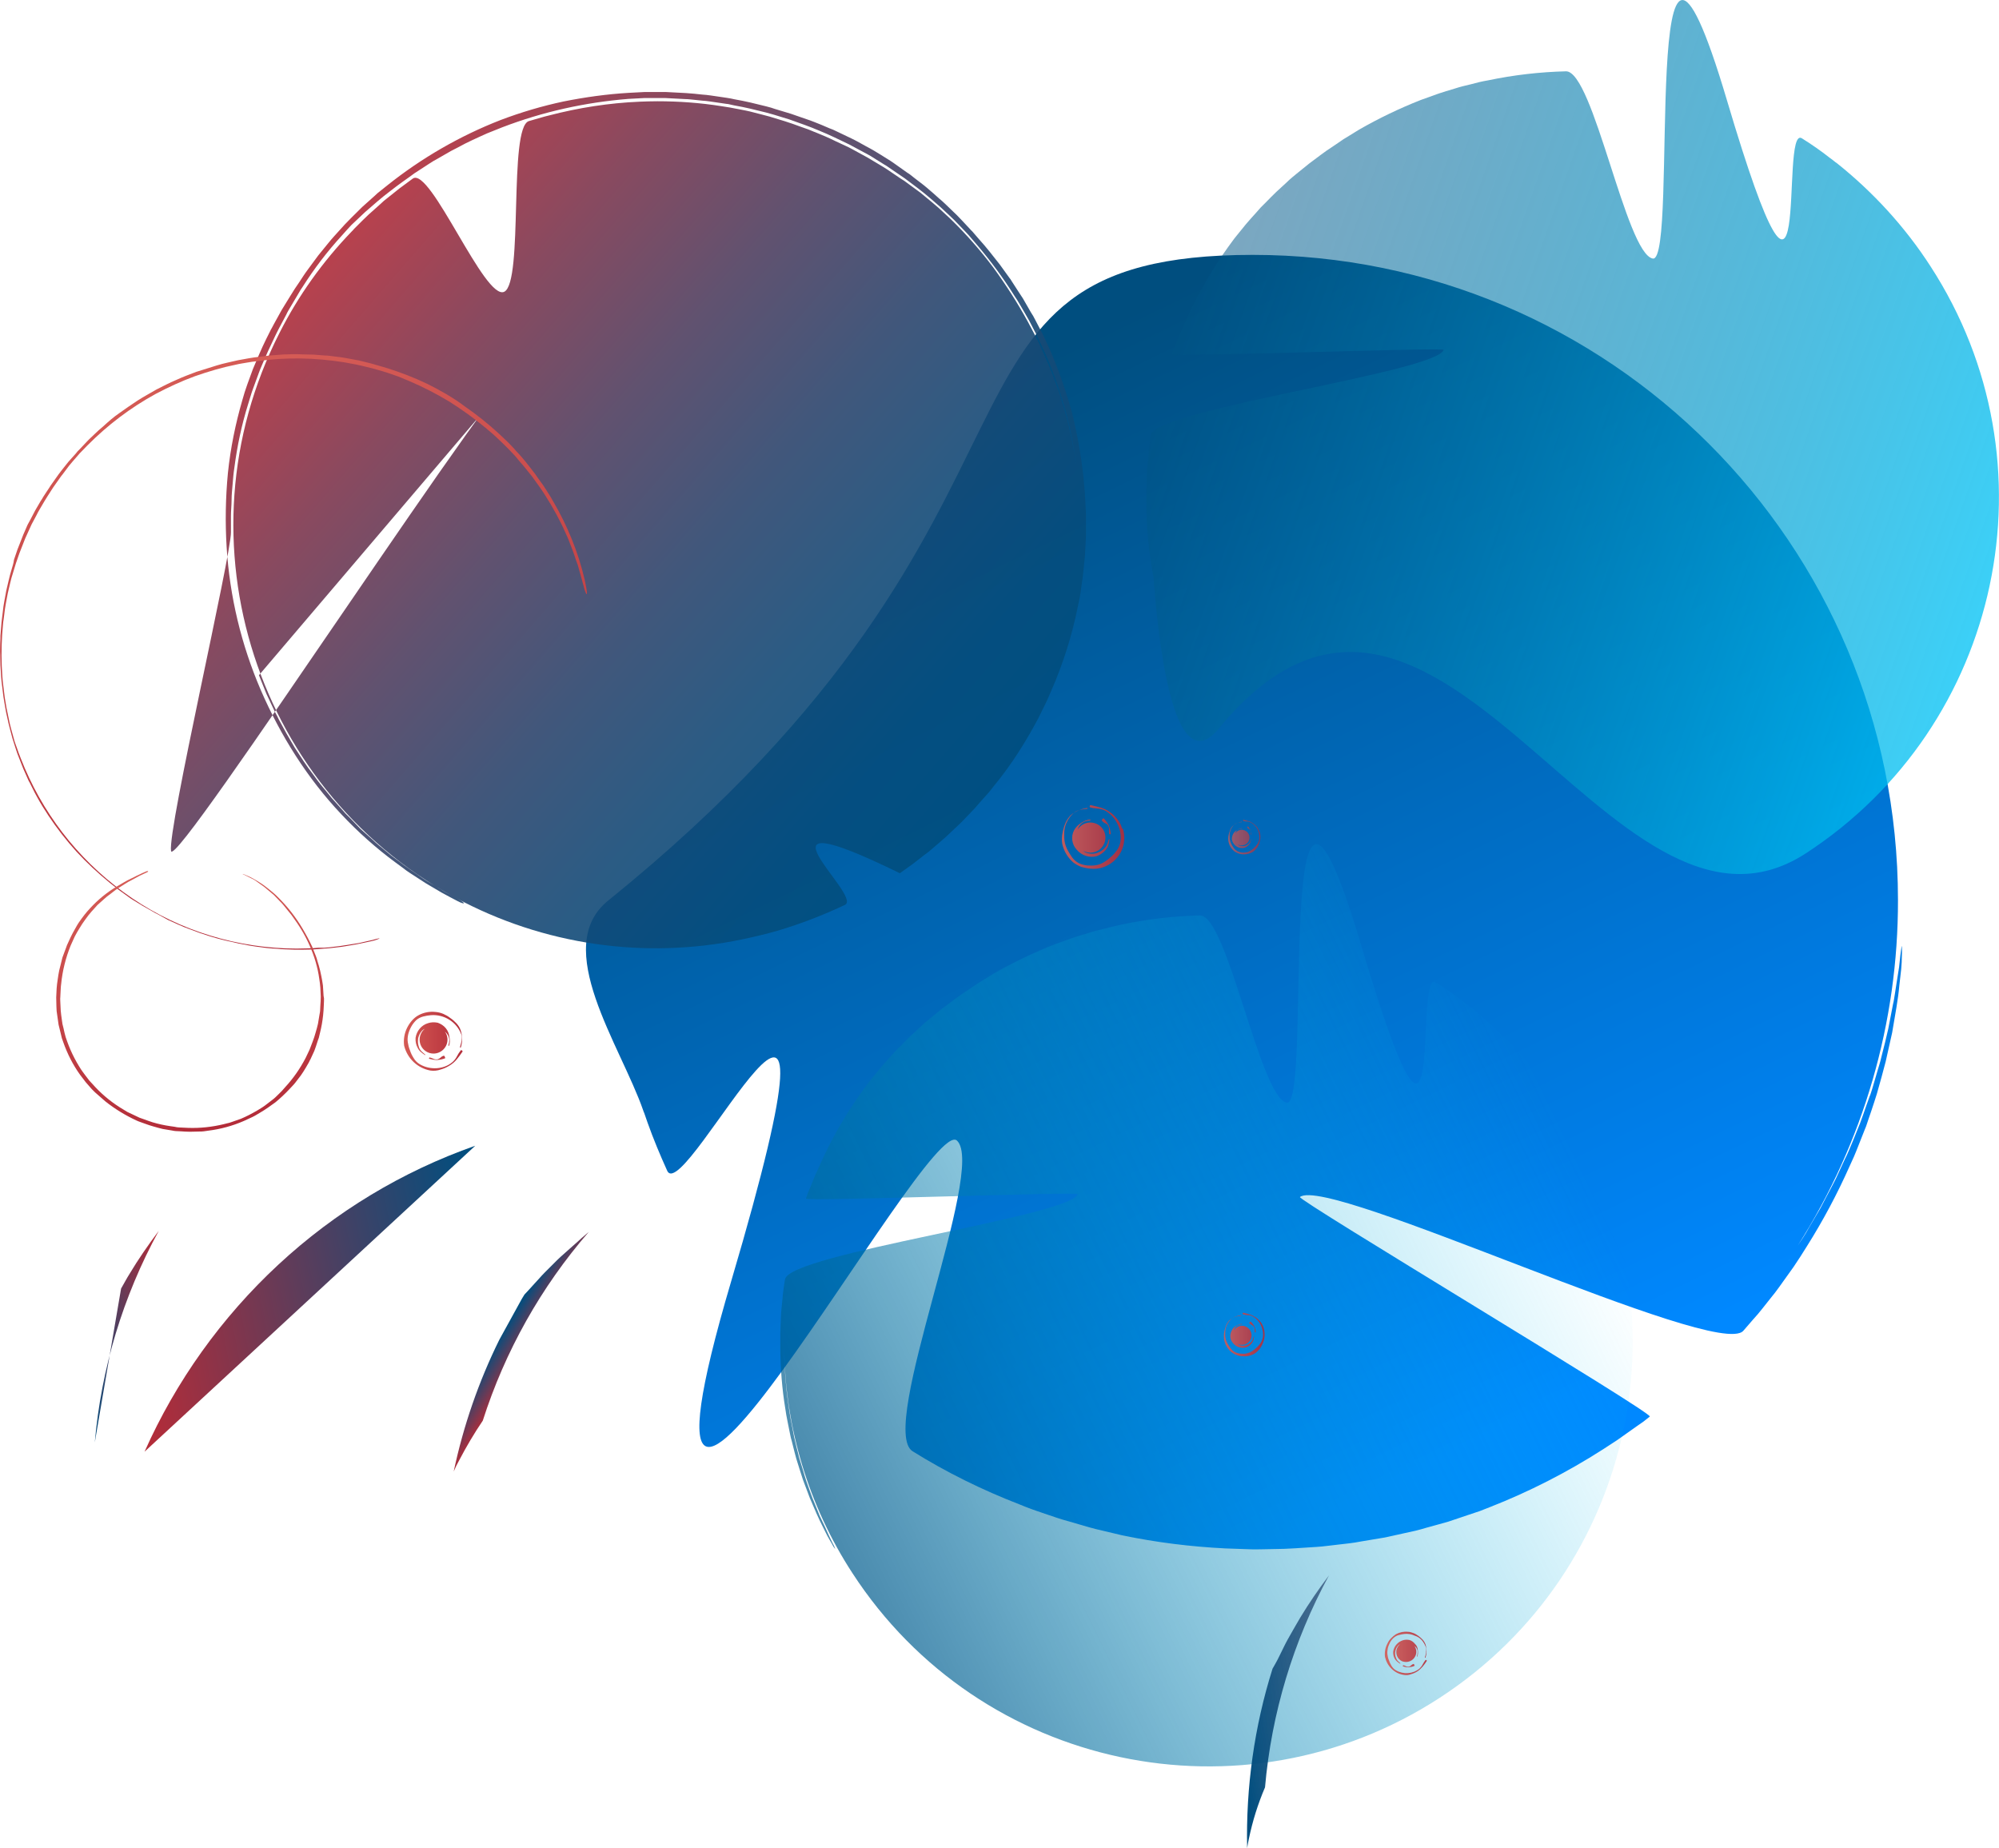 <?xml version="1.0" encoding="utf-8"?>
<!-- Generator: Adobe Illustrator 22.1.0, SVG Export Plug-In . SVG Version: 6.00 Build 0)  -->
<svg version="1.1" id="Layer_1" xmlns="http://www.w3.org/2000/svg" xmlns:xlink="http://www.w3.org/1999/xlink" x="0px" y="0px"
	 viewBox="0 0 927.9 857.8" style="enable-background:new 0 0 927.9 857.8;" xml:space="preserve">
<style type="text/css">
	.st0{fill:url(#a-3_1_);}
	.st1{fill:url(#SVGID_1_);}
	.st2{fill:url(#SVGID_2_);}
	.st3{fill:url(#SVGID_3_);}
	.st4{fill:url(#SVGID_4_);}
	.st5{fill:url(#SVGID_5_);}
	.st6{fill:url(#SVGID_6_);}
	.st7{fill:url(#SVGID_7_);}
	.st8{opacity:0.8;fill:url(#SVGID_8_);enable-background:new    ;}
	.st9{fill:url(#SVGID_9_);}
	.st10{fill:url(#SVGID_10_);}
	.st11{fill:url(#SVGID_11_);}
	.st12{fill:url(#SVGID_12_);}
	.st13{fill:url(#SVGID_13_);}
	.st14{fill:url(#SVGID_14_);}
</style>
<title>header-bg</title>
<linearGradient id="a-3_1_" gradientUnits="userSpaceOnUse" x1="225.306" y1="109.601" x2="224.916" y2="108.801" gradientTransform="matrix(610.85 0 0 600.68 -136945.438 -65167.113)">
	<stop  offset="0" style="stop-color:#0088FF"/>
	<stop  offset="1" style="stop-color:#004E7F"/>
</linearGradient>
<path id="a-3" class="st0" d="M830.9,584.3c-0.2,0.3-0.4,0.7-0.6,1C830.4,585,830.7,584.7,830.9,584.3L830.9,584.3z M282.3,418
	c-26.7,21.6,5.7,67,16.3,97.5c0.1,0.3,0.2,0.7,0.4,1c0.5,1.5,1.1,3.1,1.6,4.6c2.7,7.6,5.8,15,9.1,22.3
	c8.1,17.7,91.8-158.8,29.7,51.3s90.9-78.3,104.8-65.3s-37,133.9-20.6,144.2c15.7,9.8,32.4,18,49.7,24.7c2,0.8,3.9,1.6,5.9,2.3l5.8,2
	c3.8,1.3,7.5,2.6,11.3,3.6l6.2,1.8c2,0.6,4.1,1.2,6.1,1.7l12.2,2.9c15.8,3.3,31.9,5.3,48,6.1l11.6,0.4c1.8,0.1,3.6,0,5.4,0l5.2-0.1
	c6.8,0,13.3-0.6,20.2-1c1.7-0.1,3.4-0.3,5.1-0.5l5.1-0.6c3.4-0.4,6.8-0.7,10.2-1.4l10.2-1.7c3.4-0.6,6.8-1.5,10.2-2.2l5-1.1
	c1.7-0.4,3.4-0.9,5.1-1.4c3.4-0.9,6.8-1.9,10.1-2.8l9.8-3.3c1.6-0.6,3.2-1,4.8-1.6l4.6-1.8c18.4-7.2,36-16.2,52.7-26.9l4.3-2.8
	c1.4-0.9,2.8-1.8,4-2.7l7.2-5.1l3.3-2.3l2.9-2.3c1.9-1.5-164-100.7-162.4-101.9c13.1-10.3,193.7,75.7,205.8,62.1l4.5-5.2
	c0.8-0.9,1.5-1.7,2.3-2.6l2.2-2.7l3.8-4.8c1.3-1.6,2.6-3.2,3.7-4.8l6.8-9.5c2.2-3.2,4.2-6.4,6.2-9.6c7.5-11.9,14.1-24.3,19.8-37.1
	l2-4.4c0.7-1.5,1.2-3,1.8-4.4l3.4-8.6c0.3-0.7,0.6-1.4,0.8-2.1l0.7-2.1l1.4-4.1c0.9-2.7,1.8-5.4,2.6-8c1.5-5.3,2.9-10.3,4.1-15
	l3-13.4c1.4-8.4,2.8-15.6,3.3-21.6l0.9-7.9c0.2-2.3,0.3-4.2,0.3-5.8c0.1-1.6,0.1-3.2,0-4.9c-0.1-0.1-0.3,1.4-0.7,4.4l-0.6,5.5
	l-1.2,7.6l-0.7,4.5l-0.4,2.5c-0.1,0.8-0.3,1.7-0.5,2.5l-2.2,11.4c-0.9,4.1-2,8.4-3.2,13.1c-0.5,2.3-1.3,4.7-2,7.1l-2.2,7.5l-0.6,1.9
	c-0.2,0.6-0.4,1.3-0.7,1.9l-1.4,3.9c-0.9,2.7-1.9,5.4-2.9,8.2l-3.4,8.4l-1.8,4.3c-0.6,1.5-1.3,2.9-2,4.3l-4.1,8.9
	c-1.5,3-3.1,6-4.7,9l-2.4,4.6l-2.7,4.6l-2.7,4.6c-0.9,1.6-1.8,3.2-2.8,4.7l-2.4,3.6c30.5-47.9,46.6-103.6,46.5-160.3
	c0-165.4-134.1-299.5-299.5-299.5S508.4,235.5,282.3,418z"/>
<g>
	
		<linearGradient id="SVGID_1_" gradientUnits="userSpaceOnUse" x1="224.39" y1="109.385" x2="225.35" y2="108.885" gradientTransform="matrix(396.12 0 0 427.85 -88539.055 -46057.48)">
		<stop  offset="0" style="stop-color:#004E7F;stop-opacity:0.8"/>
		<stop  offset="1" style="stop-color:#00C7FA;stop-opacity:0"/>
	</linearGradient>
	<path class="st1" d="M364.1,620.6c0-0.4,0-0.8,0-1.2C364.1,619.8,364.1,620.2,364.1,620.6z M726.1,515.6
		c59.2,91.2,33.3,213.2-57.9,272.5C577,847.3,455,821.4,395.7,730.2c-20.4-31.3-31.4-67.8-31.7-105.1v2.9c0,1.2,0.1,2.4,0.1,3.6
		l0.2,3.5c0.1,1.2,0.1,2.3,0.2,3.5l0.3,3.4c0.2,2.3,0.4,4.5,0.7,6.6l0.9,6.4c0.2,1,0.3,2.1,0.5,3.1s0.4,2,0.6,3l1.1,5.8l1.3,5.5
		l0.7,2.7l0.3,1.3l0.4,1.3l1.5,4.9c0.5,1.6,0.9,3.2,1.4,4.6c1.1,3,2,5.8,3,8.3l2.9,7.1c0.2,0.5,0.4,1.1,0.7,1.6l0.7,1.5l1.3,2.7
		l2.1,4.6l1.6,3.3c0.5,0.8,0.9,1.7,1.2,2.7c-0.7-0.8-1.2-1.7-1.7-2.7c-0.5-0.9-1.2-2-1.9-3.3l-2.3-4.6c-1.8-3.5-3.7-7.9-5.9-13.1
		l-3.2-8.5c-1-3-2-6.3-3.1-9.8c-0.5-1.7-0.9-3.5-1.4-5.4l-0.7-2.8l-0.4-1.4c-0.1-0.5-0.2-1-0.3-1.4c-0.4-1.9-0.8-3.9-1.2-6
		c-0.2-1-0.4-2-0.6-3.1s-0.3-2.1-0.5-3.2c-1.5-9.1-2.2-18.3-2.3-27.6c0-2.5,0-5,0-7.5l0.3-7.7c0-1.3,0.2-2.7,0.3-4l0.4-4l0.2-2.3
		c0.1-0.8,0.2-1.5,0.3-2.3c0.2-1.5,0.4-3,0.7-4.5c1.8-11.9,132.3-29.2,135.8-39.5c0.4-1.3-126.6,3.5-126.1,2l0.8-2.3l1-2.4
		c0.7-1.7,1.4-3.5,2.2-5.4c0.4-1,0.8-1.9,1.3-2.9l1.4-3.1c5.3-11.9,11.8-23.1,19.4-33.7l1.9-2.6c0.6-0.9,1.3-1.7,2-2.6l4.3-5.3
		c1.5-1.8,3-3.5,4.6-5.2c0.8-0.9,1.5-1.7,2.3-2.6l2.4-2.4c1.6-1.6,3.2-3.3,4.8-4.8l5-4.6c1.6-1.6,3.4-3,5.1-4.4l2.6-2.1
		c0.9-0.7,1.7-1.5,2.6-2.1c3.7-2.7,7-5.4,10.8-7.8l2.8-1.9c1-0.6,1.9-1.3,3-2l6.5-4c9.2-5.3,18.8-9.9,28.7-13.8l7.8-2.8
		c1.3-0.5,2.7-0.9,4-1.3l4-1.2c2.4-0.8,4.9-1.4,7.5-2l3.9-1c1.3-0.3,2.7-0.6,4-0.9c11.9-2.5,24-3.9,36.2-4.2
		c12.7-0.2,27.9,84.7,40.3,86.9c12.3,2.2-6.6-211.6,34.4-73.5s24,10.8,34.8,17.7c4.5,2.8,8.8,5.8,13,9.1c0.9,0.6,1.7,1.3,2.6,2
		l0.6,0.4C699.5,481.1,714.3,497.3,726.1,515.6L726.1,515.6z"/>
</g>
<g>
	
		<linearGradient id="SVGID_2_" gradientUnits="userSpaceOnUse" x1="224.448" y1="108.842" x2="225.468" y2="109.205" gradientTransform="matrix(396.12 0 0 405.61 -88369.062 -44022.523)">
		<stop  offset="0" style="stop-color:#004E7F;stop-opacity:0.5"/>
		<stop  offset="1" style="stop-color:#00C7FA;stop-opacity:0.78"/>
	</linearGradient>
	<path class="st2" d="M534.1,228.6c0-0.4,0-0.8,0-1.2C534.1,227.8,534.1,228.2,534.1,228.6z M896.1,123.6
		c59.2,91.2,33.3,213.2-57.9,272.5s-171.3-180.9-272.5-57.9c-25,30.4-31.4-69-31.8-105.1v2.9c0,1.2,0.1,2.4,0.1,3.6l0.2,3.5
		c0.1,1.2,0.1,2.3,0.2,3.5l0.3,3.4c0.2,2.3,0.4,4.5,0.7,6.7l0.9,6.4c0.2,1,0.3,2.1,0.5,3.1s0.4,2,0.6,3l1.1,5.8l1.3,5.5l0.7,2.7
		l0.3,1.3l0.4,1.3l1.5,4.9c0.5,1.6,0.9,3.2,1.5,4.6c1,3,2,5.8,3,8.3l2.8,7.1c0.2,0.5,0.4,1.1,0.7,1.6l0.7,1.5l1.3,2.7l2.1,4.6
		l1.6,3.3c0.5,0.8,0.9,1.7,1.2,2.7c-0.7-0.8-1.2-1.7-1.7-2.7c-0.5-0.9-1.2-2-1.9-3.3l-2.3-4.6c-1.8-3.5-3.7-7.9-5.9-13.1l-3.2-8.5
		c-1-3-2-6.3-3.1-9.8c-0.5-1.7-0.9-3.5-1.4-5.4l-0.7-2.8l-0.4-1.4c-0.1-0.5-0.2-1-0.3-1.4c-0.4-1.9-0.8-3.9-1.2-6
		c-0.2-1-0.4-2-0.6-3.1l-0.5-3.2c-1.5-9.1-2.2-18.3-2.3-27.6c0-2.5,0-5,0-7.5l0.3-7.7c0-1.3,0.2-2.7,0.3-4l0.4-4l0.2-2.3
		c0.1-0.8,0.2-1.5,0.3-2.3c0.2-1.5,0.4-3,0.7-4.5c1.8-11.9,132.3-29.1,135.8-39.5c0.4-1.3-126.6,3.5-126.1,2l0.8-2.3l1-2.4
		c0.7-1.7,1.4-3.5,2.2-5.4c0.4-1,0.8-1.9,1.3-2.9l1.4-3.1c5.3-11.9,11.8-23.1,19.4-33.7l1.9-2.6c0.6-0.9,1.3-1.7,2-2.6l4.3-5.3
		c1.5-1.7,3-3.5,4.6-5.2c0.8-0.9,1.5-1.7,2.3-2.6l2.4-2.4c1.6-1.6,3.2-3.3,4.8-4.8l5-4.6c1.6-1.6,3.4-3,5.1-4.4l2.6-2.1
		c0.9-0.7,1.7-1.4,2.6-2.1c3.7-2.7,7-5.4,10.8-7.8l2.8-1.9c1-0.6,1.9-1.4,3-2l6.5-4c9.2-5.3,18.8-9.9,28.7-13.8l7.8-2.8
		c1.3-0.5,2.7-0.8,4-1.3l4-1.2c2.4-0.8,4.9-1.4,7.5-2l3.9-1c1.3-0.3,2.7-0.6,4-0.8c11.9-2.5,24-3.9,36.2-4.2
		c12.7-0.2,27.9,84.7,40.3,86.9s-6.6-211.6,34.4-73.5s24,10.8,34.8,17.7c4.5,2.8,8.8,5.8,13,9.1c0.9,0.6,1.7,1.3,2.6,2
		c0.2,0.1,0.4,0.3,0.6,0.4C869.4,89.1,884.3,105.3,896.1,123.6L896.1,123.6z"/>
</g>
<linearGradient id="SVGID_3_" gradientUnits="userSpaceOnUse" x1="1148.919" y1="679.54" x2="848.006" y2="941.121" gradientTransform="matrix(1 0 0 -1 -715 1076.47)">
	<stop  offset="0" style="stop-color:#004E7F;stop-opacity:0.9"/>
	<stop  offset="0.124" style="stop-color:#054D7D;stop-opacity:0.9"/>
	<stop  offset="0.277" style="stop-color:#144A77;stop-opacity:0.9"/>
	<stop  offset="0.444" style="stop-color:#2D456D;stop-opacity:0.9"/>
	<stop  offset="0.622" style="stop-color:#503F60;stop-opacity:0.9"/>
	<stop  offset="0.808" style="stop-color:#7D364E;stop-opacity:0.9"/>
	<stop  offset="1" style="stop-color:#B32C39;stop-opacity:0.9"/>
</linearGradient>
<path class="st3" d="M206.4,413.9l6.6,3.6c3.5,1.9,2.8,2.5-0.5,0.8l-3.8-2c-1.2-0.7-2.5-1.3-3.7-2l-7.3-4.3
	c-2.4-1.5-4.7-3.1-7.1-4.6l-1.8-1.2l-1.7-1.3l-3.4-2.5c-9.1-6.7-17.6-14.3-25.3-22.5c-15.7-16.6-28.2-36.5-37.3-57.5
	c-9.1-21.1-14.5-43.6-15.9-66.5c-0.7-11.5-0.5-22.9,0.6-34.4c1.2-11.5,3.5-22.8,6.7-33.8c1.3-4.9,3.2-9.7,4.9-14.4
	c2-4.7,3.9-9.4,6.2-14l1.7-3.4c0.3-0.6,0.5-1.1,0.9-1.7l0.9-1.7l3.7-6.7c1.3-2.2,2.7-4.3,4-6.5l1-1.6c0.3-0.5,0.7-1.1,1-1.6l2.1-3.1
	l2.1-3.2c0.3-0.5,0.7-1,1.1-1.6l1.1-1.5l4.5-6.1c1.6-2,3.2-3.9,4.8-5.9s3.3-3.8,5-5.7c3.3-3.8,7-7.3,10.6-10.9l5.7-5.1l1.4-1.3
	l1.5-1.2l3-2.4c15.9-12.7,33.7-23,52.7-30.4c9.5-3.6,19.3-6.5,29.2-8.6c10-2,20-3.4,30.2-4l7.6-0.4h7.6h1.9c0.6,0,1.3,0.1,1.9,0.1
	l3.8,0.2l3.8,0.2c1.3,0.1,2.5,0.2,3.8,0.3l3.8,0.4c1.3,0.1,2.5,0.2,3.8,0.4l7.5,1.1c1.3,0.2,2.5,0.4,3.7,0.7l3.7,0.7
	c1.2,0.3,2.5,0.5,3.7,0.8l3.7,0.9l3.7,0.9L358,50l1.8,0.6l7.3,2.2c2.4,0.8,4.8,1.7,7.2,2.5c1.2,0.4,2.4,0.8,3.6,1.3l3.5,1.4l3.5,1.5
	l1.8,0.7l1.7,0.8l6.9,3.3c2.3,1.1,4.5,2.4,6.7,3.6c1.1,0.6,2.3,1.2,3.3,1.8l3.3,2l3.2,2l1.6,1c0.5,0.3,1,0.7,1.6,1.1l6.2,4.4
	l0.8,0.5l0.8,0.6l1.5,1.2l3,2.3c1,0.8,2,1.5,3,2.4l2.9,2.5l2.8,2.5l1.4,1.2l1.4,1.3l5.4,5.2c1.8,1.8,3.5,3.7,5.2,5.5l1.3,1.4
	l0.7,0.7l0.6,0.7l2.5,2.9c3.4,3.7,6.5,7.8,9.6,11.7l4.4,6.1c0.4,0.5,0.8,1,1.1,1.6l3.1,4.8l2.1,3.2l1.9,3.3l1.9,3.3l1,1.6l0.9,1.7
	l3.5,6.7l3.2,6.9c4.1,9.4,7.5,19.2,10.3,29.1c2.5,10,4.3,20.1,5.4,30.3l0.7,7.7l0.4,7.7c0,0.6,0.1,1.3,0.1,1.9v5.8
	c0,1.3,0,2.6,0,3.9l-0.2,3.9l-0.2,3.9c0,0.6-0.1,1.3-0.1,1.9l-0.2,1.9l-0.8,7.7l-1.1,7.7l-0.3,1.9l-0.4,1.9l-0.8,3.8
	c-2.1,10.1-5,19.9-8.7,29.5c-0.5,1.2-0.9,2.4-1.4,3.6l-1.5,3.5l-1.5,3.5l-0.8,1.8l-0.8,1.7l-3.4,6.9c-1.2,2.3-2.5,4.5-3.7,6.7
	c-5,8.7-10.6,17.1-17,24.8c-0.8,1-1.5,2-2.3,2.9l-2.5,2.8l-2.5,2.8c-0.4,0.5-0.8,0.9-1.2,1.4l-1.3,1.4l-5.2,5.4l-5.5,5.2
	c-1.7,1.7-3.7,3.3-5.5,4.9l-2.8,2.4l-0.7,0.6l-0.7,0.6l-1.5,1.1c-2,1.5-3.9,3.1-5.8,4.5l-6,4.3c-75.5-36.9-16.7,10.5-25.5,14.7
	c-8.9,4.2-18,7.8-27.4,10.8c-5.3,1.7-10.7,3.1-16.2,4.3c-45,10.4-92.2,4.6-133.3-16.4C119,369.3,80.5,251.1,129.8,154.4
	c8.7-17.2,20-33,33.4-46.9c0.4-0.4,0.8-0.8,1.2-1.3l1.3-1.3l0.5-0.5c0.8-0.8,1.5-1.5,2.3-2.3l2.6-2.5l2.8-2.5l2.8-2.5l1.4-1.3
	c0.5-0.4,1-0.8,1.5-1.2l5.9-4.7l6.1-4.5c8.2-5.8,33.5,57.1,42.5,52.5s1.8-76.2,11.4-79.2l7.3-2.1l2-0.5c13.8-3.6,27.9-5.8,42.1-6.4
	c2.7-0.1,5.4-0.2,8.2-0.2C315,47,325,47.7,335,49.3l1.9,0.3c0.6,0.1,1.3,0.2,1.9,0.3l3.7,0.7c2.5,0.5,4.9,0.9,7.4,1.6
	s4.9,1.2,7.3,1.9l7.2,2.2l1.8,0.6c0.6,0.2,1.2,0.4,1.8,0.6l3.6,1.3L375,60c1.2,0.4,2.3,1,3.5,1.4l1.2,0.5l1.2,0.5
	c1.5,0.6,3.1,1.3,4.6,2l2.5,1.2l2.8,1.3l1.5,0.7l1.7,0.8l1.7,0.9l3.3,1.8l3.3,1.8c1.1,0.6,2.2,1.3,3.2,1.9c2.1,1.3,4.3,2.5,6.4,3.9
	l6.2,4.2l1.6,1l1.5,1.1l3,2.2l3,2.2c1,0.8,1.9,1.6,2.9,2.4l2.9,2.4l1.4,1.2l0.7,0.6l0.7,0.6l5.5,5.1c7.2,7,13.8,14.5,19.8,22.5
	c5.9,8.1,11.3,16.5,16.1,25.3l3.5,6.6c1.1,2.2,2.2,4.5,3.2,6.8s2,4.6,3,6.9l1.4,3.4c0.5,1.2,0.9,2.3,1.3,3.5l1.3,3.5
	c0.4,1.2,0.9,2.3,1.2,3.5l2.2,7.2c0.7,2.4,1.3,4.8,1.9,7.3s1.1,4.9,1.6,7.3l0.7,3.7l0.2,0.9l0.1,0.9l0.3,1.9l0.5,3.2
	c-1-8-2.5-15.9-4.5-23.7c-2.6-9.7-5.9-19.2-9.9-28.4l-3.2-6.8c-0.5-1.2-1.1-2.3-1.7-3.4l-1.7-3.3c-0.6-1.1-1.1-2.2-1.8-3.3l-1.9-3.3
	c-1.3-2.2-2.5-4.4-3.9-6.4c-5.3-8.5-11.3-16.6-17.8-24.2l-2.4-2.8l-1.2-1.4l-1.3-1.4l-5.2-5.4c-1.8-1.8-3.6-3.4-5.5-5.2
	s-3.8-3.3-5.7-5c-3.8-3.3-7.9-6.3-11.9-9.3l-6.3-4.3l-1.6-1.1c-0.5-0.4-1.1-0.7-1.6-1l-3.2-2l-3.2-2c-0.5-0.3-1.1-0.6-1.6-0.9
	l-1.7-0.9c-2.2-1.2-4.4-2.4-6.7-3.6c-4.6-2.2-9-4.4-13.7-6.3c-4.6-2-9.4-3.6-14.1-5.3l-7.2-2.2l-1.8-0.5c-0.6-0.2-1.2-0.3-1.8-0.5
	l-3.7-0.9l-3.7-0.9c-1.2-0.3-2.5-0.5-3.7-0.8l-3.7-0.7l-1.8-0.4l-0.9-0.2l-0.9-0.1l-7.5-1.1c-1.2-0.2-2.5-0.3-3.8-0.4l-3.8-0.4
	c-1.3-0.1-2.5-0.3-3.8-0.3l-3.8-0.2l-3.8-0.2c-0.6,0-1.3-0.1-1.9-0.1h-1.9h-7.6l-7.5,0.4c-10,0.8-20,2.3-29.8,4.5
	c-9.8,2.2-19.4,5.1-28.8,8.7l-7,2.8c-2.3,1-4.6,2.1-6.8,3.1s-4.5,2.2-6.7,3.4l-3.3,1.7c-1.1,0.6-2.2,1.3-3.3,1.9l-3.3,1.9
	c-1.1,0.6-2.2,1.2-3.2,1.9l-6.3,4.1c-0.5,0.3-1.1,0.7-1.6,1.1l-1.5,1.1l-3.1,2.2l-1.5,1.1c-0.5,0.4-1,0.7-1.5,1.1l-3,2.3
	c-4,3-7.8,6.4-11.6,9.7l-5.5,5.2c-0.5,0.4-0.9,0.9-1.3,1.3l-1.3,1.4l-2.5,2.8c-6.8,7.4-12.9,15.4-18.3,23.9c-0.7,1-1.4,2.1-2,3.2
	l-1.9,3.2l-1.9,3.2c-0.6,1.1-1.3,2.1-1.8,3.3l-3.5,6.6c-0.6,1.1-1.1,2.2-1.7,3.4l-1.6,3.4l-1.6,3.4l-1.5,3.4l-1.5,3.5
	c-0.5,1.2-1,2.3-1.4,3.5l-2.6,7.1c-0.5,1.2-0.8,2.4-1.2,3.6l-1.1,3.6c-3,9.6-5.1,19.5-6.4,29.5c-0.4,2.5-0.6,5-0.8,7.5
	c-0.2,2.5-0.5,5-0.5,7.5c0,2.5-0.3,5-0.3,7.5l0,7.5c0.3,10-29.5,138.1-27.8,148S239.5,160,242.7,169.5L120.2,313.4l2.8,7l0.7,1.7
	c0.3,0.6,0.5,1.1,0.8,1.7l3.2,6.8c0.6,1.1,1.2,2.2,1.7,3.3l1.8,3.3c0.6,1.1,1.2,2.2,1.8,3.3l3.8,6.5c2.7,4.2,5.4,8.4,8.5,12.4l2.2,3
	c0.7,1,1.6,2,2.3,2.9l2.4,2.9l1.2,1.5c0.4,0.5,0.8,1,1.2,1.4l5,5.6c0.8,1,1.7,1.8,2.6,2.7l2.6,2.7c0.9,0.9,1.7,1.8,2.6,2.7l2.8,2.5
	l2.8,2.5l1.4,1.3l1.4,1.2l5.8,4.8c2,1.5,4,3,6,4.5s4.1,2.9,6.1,4.3s4.1,2.9,6.3,4.1L206.4,413.9L206.4,413.9z"/>
<linearGradient id="SVGID_4_" gradientUnits="userSpaceOnUse" x1="1207.999" y1="688.098" x2="1236.689" y2="688.098" gradientTransform="matrix(1 0 0 -1 -715 1076.47)">
	<stop  offset="0" style="stop-color:#D55B55;stop-opacity:0.9"/>
	<stop  offset="1" style="stop-color:#B32C39;stop-opacity:0.9"/>
</linearGradient>
<path class="st4" d="M501.8,382c0.6-0.4,1.3-0.8,2-1.1c0.7-0.3,1.5-0.5,2.3-0.5c0.1,0,0.1,0.3,0,0.4c-0.8,0.1-1.5,0.2-2.2,0.4
	c-0.7,0.2-1.4,0.6-2,1.1c-0.8,0.8-1.4,1.7-1.7,2.8c2-3.3,6.3-4.3,9.6-2.3c3.3,2,4.3,6.3,2.3,9.6c-1.9,3.2-6,4.3-9.3,2.5
	c0.4,0.4,0.9,0.7,1.4,0.9c1.4,0.5,2.8,0.6,4.3,0.3c1.5-0.4,2.9-1.1,4-2.2c0.6-0.6,1.1-1.2,1.4-2c0.3-0.8,0.6-1.5,0.8-2.3
	c0-0.1,0.3-0.1,0.3,0c-0.1,0.8-0.3,1.7-0.5,2.5c-0.2,0.8-0.6,1.6-1.2,2.3c-1.1,1.4-2.6,2.4-4.2,3c-3.4,0.9-7-0.3-9.3-3
	c-2.3-2.5-2.8-6.1-1.2-9.1c0.8-1.4,1.9-2.5,3.2-3.3L501.8,382z M514.9,387.2c-0.1-0.7-0.2-1.4-0.1-2c0-0.7-0.1-1.5-0.5-2.1
	c-0.4-0.5-0.9-0.9-1.5-1.1c-0.6-0.3-1-0.7-1.4-1.2c-0.1-0.2,0.8-1.2,0.9-1c1,1,1.8,2.2,2.4,3.4c0.5,1.3,0.8,2.6,0.9,4
	C515.4,387.2,515.1,387.2,514.9,387.2L514.9,387.2z M521.2,384.5c2.4,7.6-1.7,15.6-9.3,18.1c-1.8,0.6-3.7,0.8-5.6,0.6
	c-1.5-0.1-2.9-0.4-4.3-0.8c-1.4-0.5-2.6-1.2-3.8-2.1c-2.1-1.8-3.7-4.2-4.6-6.8c-0.5-1.3-0.7-2.6-0.7-4c0-1.3,0.2-2.6,0.5-3.9
	c0.3-1.3,0.7-2.6,1.3-3.9c0.6-1.3,1.4-2.4,2.4-3.4c2.2-1.8,4.8-2.9,7.6-3.3c0.1,0,0.1,0.4,0,0.4c-2,0.2-4.3,0.4-6,1.7
	c-1.6,1.3-2.9,3-3.7,4.9c-0.8,1.8-1.1,3.7-1,5.7c-0.1,2.5,0.5,5,1.7,7.1c0.6,1.1,1.3,2.2,2,3.2c0.8,1.1,1.8,1.9,3,2.6
	c1.2,0.6,2.5,0.9,3.9,1.1c1.3,0.1,2.7,0.1,4-0.1c1.4-0.2,2.7-0.7,3.8-1.4c1.2-0.7,2.3-1.6,3.3-2.5c1.1-0.9,2-2,2.8-3.1
	c0.8-1.2,1.4-2.6,1.6-4c0.4-3-0.2-6-1.6-8.6c-1.3-2.5-3.2-4.5-5.6-5.8c-1.1-0.5-2.3-0.8-3.5-0.9c-1.2-0.1-2.3-0.2-3.4-0.6
	c-0.4-0.1-0.2-1.1,0.3-1c1.5,0.3,3,0.7,4.5,1.1c1.5,0.4,2.9,1.1,4.2,2c1.4,0.9,2.6,2.1,3.6,3.4c1.1,1.3,1.8,2.8,2.3,4.5L521.2,384.5
	z"/>
<linearGradient id="SVGID_5_" gradientUnits="userSpaceOnUse" x1="1283" y1="457.017" x2="1302" y2="457.017" gradientTransform="matrix(1 0 0 -1 -715 1076.47)">
	<stop  offset="0" style="stop-color:#D55B55;stop-opacity:0.9"/>
	<stop  offset="1" style="stop-color:#B32C39;stop-opacity:0.9"/>
</linearGradient>
<path class="st5" d="M573.7,615.5c0.4-0.3,0.8-0.5,1.3-0.7c0.5-0.2,1-0.3,1.4-0.3c0.1,0,0.1,0.2,0,0.2c-0.5,0-1,0.1-1.4,0.3
	c-0.5,0.1-0.9,0.4-1.2,0.7c-0.5,0.5-0.9,1.1-1.1,1.8c1.3-2.1,4-2.8,6.1-1.5c2.1,1.3,2.8,4,1.5,6.1c-1.2,2-3.8,2.7-5.9,1.6
	c0.3,0.2,0.6,0.4,0.9,0.6c0.9,0.3,1.8,0.4,2.7,0.2c0.9-0.2,1.8-0.7,2.5-1.4c0.4-0.3,0.7-0.8,0.9-1.2c0.2-0.5,0.4-1,0.5-1.5
	c0-0.1,0.2,0,0.2,0c-0.1,0.5-0.2,1.1-0.3,1.6c-0.2,0.5-0.4,1-0.8,1.5c-0.7,0.9-1.6,1.6-2.7,1.9c-1.1,0.3-2.2,0.2-3.3-0.1
	c-1-0.3-1.9-1-2.6-1.8c-0.7-0.8-1.2-1.8-1.3-2.8c-0.1-1,0.1-2.1,0.6-3C572.1,616.7,572.8,615.9,573.7,615.5L573.7,615.5z
	 M582.5,618.5c-0.1-0.4-0.1-0.9-0.1-1.4c0-0.5-0.1-1-0.4-1.4c-0.3-0.3-0.7-0.6-1.1-0.8c-0.4-0.2-0.7-0.4-1-0.8
	c-0.1-0.1,0.5-0.8,0.7-0.7c0.7,0.7,1.2,1.4,1.7,2.3c0.3,0.8,0.6,1.7,0.6,2.6L582.5,618.5L582.5,618.5z M586.7,616.9
	c0.5,2.1,0.4,4.3-0.4,6.2c-0.7,2-1.9,3.7-3.7,5c-1.7,1.1-3.8,1.6-5.8,1.4c-1,0-1.9-0.2-2.8-0.6c-0.9-0.3-1.7-0.8-2.5-1.4
	c-1.4-1.2-2.5-2.8-3-4.6c-0.3-0.9-0.4-1.8-0.4-2.7c0-0.9,0.1-1.8,0.3-2.6c0.2-0.9,0.5-1.8,0.8-2.6c0.4-0.9,0.9-1.6,1.6-2.3
	c1.4-1.2,3.2-2,5.1-2.2c0.1,0,0.1,0.3,0,0.3c-1.4,0-2.8,0.4-4,1.1c-1.1,0.9-1.9,2-2.5,3.3c-0.5,1.2-0.7,2.5-0.7,3.8
	c-0.1,1.7,0.3,3.3,1.2,4.8c0.4,0.7,0.9,1.5,1.4,2.1c0.5,0.7,1.2,1.3,2,1.7c0.8,0.4,1.7,0.6,2.6,0.7c0.9,0.1,1.8,0.1,2.7-0.1
	c0.9-0.2,1.8-0.5,2.5-1c0.8-0.5,1.5-1,2.2-1.7c0.7-0.6,1.3-1.3,1.8-2.1c0.6-0.8,0.9-1.7,1.1-2.7c0.3-2-0.1-4-1-5.8
	c-0.8-1.6-2.1-3-3.7-3.9c-0.7-0.4-1.5-0.6-2.3-0.6c-0.8,0-1.5-0.2-2.3-0.4c-0.2-0.1-0.1-0.8,0.2-0.7c1,0.2,2,0.5,3,0.8
	c1,0.3,1.9,0.8,2.8,1.4c0.9,0.6,1.7,1.4,2.4,2.3C585.9,614.7,586.4,615.7,586.7,616.9L586.7,616.9z"/>
<linearGradient id="SVGID_6_" gradientUnits="userSpaceOnUse" x1="902.455" y1="593.134" x2="929.715" y2="593.134" gradientTransform="matrix(1 0 0 -1 -715 1076.47)">
	<stop  offset="0" style="stop-color:#D55B55"/>
	<stop  offset="1" style="stop-color:#B32C39"/>
</linearGradient>
<path class="st6" d="M208.6,481.2c0.1,0.7,0.2,1.4,0.2,2.1c0,0.7-0.1,1.4-0.4,2.1c0,0.1-0.3,0-0.3-0.1c0.2-0.7,0.4-1.3,0.4-2
	c0.1-0.7,0-1.4-0.2-2c-0.4-1-1-1.8-1.8-2.5c2.1,2.9,1.4,6.9-1.5,9c-1.8,1.3-4.2,1.6-6.3,0.7l0,0c-3.3-1.4-4.8-5.2-3.4-8.5
	c0.4-1,1.1-1.9,1.9-2.5c-0.5,0.2-0.9,0.5-1.3,0.9c-0.9,1-1.5,2.2-1.8,3.5c-0.2,1.4-0.1,2.8,0.4,4.2c0.2,0.7,0.6,1.3,1.2,1.9
	c0.5,0.5,1.1,1,1.7,1.5c0.1,0.1,0,0.3-0.1,0.2c-0.7-0.4-1.3-0.9-1.9-1.4c-0.6-0.5-1.1-1.1-1.5-1.9c-0.8-1.4-1.1-3-1-4.7
	c0.5-3.2,2.7-5.9,5.8-6.8c1.5-0.5,3-0.5,4.5-0.2c1.4,0.5,2.7,1.3,3.7,2.5C207.9,478.4,208.4,479.8,208.6,481.2L208.6,481.2z
	 M199.3,490.8c0.6,0.1,1.2,0.3,1.8,0.6c0.6,0.3,1.3,0.4,2,0.3c0.6-0.2,1.1-0.5,1.5-0.9c0.4-0.4,0.9-0.7,1.5-0.8
	c0.2,0,0.7,1.1,0.5,1.2c-1.2,0.5-2.5,0.7-3.8,0.8c-1.3,0-2.5-0.3-3.7-0.6C199.1,491.3,199.2,491,199.3,490.8L199.3,490.8z
	 M199.8,496.9c-6-1.1-10.7-5.6-12.2-11.5c-0.4-2.9,0.1-5.8,1.4-8.4c0.6-1.2,1.4-2.4,2.3-3.4c0.9-1,2-1.9,3.2-2.5
	c2.3-1.2,5-1.7,7.6-1.4c1.3,0.1,2.5,0.4,3.7,0.9c1.1,0.5,2.2,1.1,3.2,1.9c1.1,0.7,2,1.6,2.9,2.5c0.9,1,1.6,2.1,2,3.4
	c0.8,2.5,0.8,5.3,0,7.8c0,0.1-0.4,0-0.4-0.1c0.5-1.8,1.2-3.9,0.7-5.8c-2.1-5.9-8-9.6-14.2-9.1c-1.2,0.1-2.4,0.3-3.5,0.6
	c-1.2,0.3-2.4,0.9-3.3,1.7c-0.9,0.9-1.7,1.9-2.3,3c-0.6,1.1-1.1,2.3-1.4,3.5c-0.3,1.3-0.4,2.6-0.2,3.8c0.2,1.3,0.5,2.5,1,3.7
	c0.4,1.3,1,2.5,1.7,3.6c0.7,1.2,1.7,2.2,2.9,2.9c2.4,1.4,5.2,2,8,1.8c2.6-0.2,5.1-1.1,7.1-2.8c0.9-0.8,1.6-1.7,2.1-2.7
	c0.5-1,1.1-1.9,1.8-2.8c0.2-0.3,1,0.3,0.8,0.6c-0.8,1.2-1.7,2.4-2.6,3.5c-0.9,1.1-2,2.1-3.3,2.9c-1.3,0.8-2.7,1.5-4.2,1.9
	C203,497,201.3,497.1,199.8,496.9L199.8,496.9z"/>
<linearGradient id="SVGID_7_" gradientUnits="userSpaceOnUse" x1="1357.908" y1="309.069" x2="1377.448" y2="309.069" gradientTransform="matrix(1 0 0 -1 -715 1076.47)">
	<stop  offset="0" style="stop-color:#D55B55;stop-opacity:0.9"/>
	<stop  offset="1" style="stop-color:#B32C39;stop-opacity:0.9"/>
</linearGradient>
<path class="st7" d="M658.1,765.7c0.1,0.5,0.1,1,0.1,1.6c0,0.5-0.1,1.1-0.3,1.6c0,0.1-0.2,0-0.2-0.1c0.2-0.5,0.3-1,0.3-1.5
	c0.2-1.3-0.3-2.5-1.4-3.3c0.9,1.4,1.1,3.1,0.4,4.6c-1,2.3-3.7,3.4-6.1,2.5c-2.3-1-3.4-3.7-2.4-6.1l0,0c0.3-0.7,0.8-1.4,1.4-1.9
	c-0.3,0.2-0.7,0.4-0.9,0.7c-0.7,0.7-1.1,1.6-1.3,2.6c-0.2,1-0.1,2.1,0.3,3.1c0.2,0.5,0.4,1,0.8,1.4c0.4,0.4,0.8,0.7,1.2,1.1
	c0.1,0,0,0.2-0.1,0.2c-0.5-0.3-0.9-0.6-1.4-1c-0.4-0.4-0.8-0.8-1.1-1.3c-0.6-1.1-0.8-2.3-0.7-3.4c0.2-1.2,0.7-2.3,1.5-3.2
	c0.8-0.9,1.7-1.5,2.8-1.9c1-0.4,2.2-0.4,3.2-0.2c1,0.3,1.9,0.9,2.6,1.8C657.6,763.7,658,764.7,658.1,765.7L658.1,765.7z
	 M651.3,772.9c0.4,0.1,0.9,0.2,1.3,0.5c0.4,0.2,0.9,0.3,1.4,0.2c0.4-0.1,0.8-0.4,1.1-0.7c0.3-0.3,0.7-0.5,1.1-0.6
	c0.1,0,0.5,0.8,0.4,0.9c-0.9,0.4-1.8,0.6-2.8,0.7c-0.9,0-1.8-0.2-2.7-0.5C651.2,773.2,651.3,773.1,651.3,772.9z M651.6,777.4
	c-2.1-0.3-4.1-1.3-5.6-2.8c-1.6-1.5-2.6-3.4-3.1-5.5c-0.3-2.1,0.1-4.3,1.1-6.2c0.4-0.9,1-1.8,1.7-2.5c0.7-0.7,1.5-1.4,2.3-1.9
	c1.7-0.9,3.6-1.3,5.5-1.1c0.9,0,1.8,0.3,2.6,0.6c0.8,0.3,1.6,0.8,2.3,1.3c0.7,0.5,1.4,1.2,2,1.8c0.6,0.7,1.1,1.5,1.4,2.5
	c0.5,1.9,0.5,3.9-0.1,5.8c0,0.1-0.3,0-0.3-0.1c0.5-1.4,0.7-2.8,0.6-4.3c-0.4-1.4-1.1-2.6-2-3.7c-0.9-1-2-1.7-3.3-2.1
	c-1.5-0.7-3.2-1-4.9-0.8c-0.9,0.1-1.7,0.3-2.5,0.5c-0.9,0.2-1.7,0.7-2.4,1.3c-0.7,0.6-1.3,1.4-1.7,2.2c-0.4,0.8-0.8,1.7-1,2.6
	c-0.2,0.9-0.3,1.9-0.2,2.8c0.1,0.9,0.3,1.9,0.7,2.8c0.3,0.9,0.7,1.8,1.2,2.6c0.5,0.8,1.2,1.6,2.1,2.1c3.5,2,7.8,1.7,10.9-0.8
	c0.6-0.6,1.1-1.2,1.5-2c0.4-0.7,0.8-1.4,1.3-2c0.2-0.2,0.7,0.2,0.6,0.4c-0.6,0.9-1.2,1.8-1.9,2.6c-0.7,0.8-1.5,1.6-2.4,2.2
	c-0.9,0.6-2,1.1-3.1,1.4C653.9,777.5,652.8,777.6,651.6,777.4L651.6,777.4z"/>
<linearGradient id="SVGID_8_" gradientUnits="userSpaceOnUse" x1="1284.99" y1="687.969" x2="1299.998" y2="687.969" gradientTransform="matrix(1 0 0 -1 -715 1076.47)">
	<stop  offset="0" style="stop-color:#D55B55;stop-opacity:0.9"/>
	<stop  offset="1" style="stop-color:#B32C39;stop-opacity:0.9"/>
</linearGradient>
<path class="st8" d="M574.2,385.3c0.3-0.2,0.7-0.4,1-0.6c0.4-0.2,0.8-0.2,1.2-0.3c0.1,0,0.1,0.2,0,0.2c-0.4,0-0.8,0.1-1.2,0.2
	C574.8,385,574.5,385.2,574.2,385.3c-0.4,0.5-0.7,1-0.9,1.6c1-1.7,3.3-2.3,5-1.2c1.1,0.7,1.7,1.8,1.7,3.1l0,0c0,2-1.6,3.6-3.7,3.6
	c-0.6,0-1.2-0.2-1.7-0.4c0.2,0.2,0.5,0.4,0.7,0.5c0.7,0.2,1.5,0.3,2.2,0.2c0.8-0.2,1.5-0.6,2.1-1.1c0.3-0.3,0.6-0.6,0.7-1
	c0.2-0.4,0.3-0.8,0.4-1.2c0,0,0.2,0,0.1,0c-0.1,0.4-0.2,0.9-0.3,1.3c-0.1,0.4-0.3,0.8-0.6,1.2c-0.6,0.7-1.3,1.3-2.2,1.6
	c-0.9,0.2-1.8,0.2-2.7-0.1c-0.8-0.3-1.6-0.8-2.1-1.5c-0.6-0.6-0.9-1.4-1.1-2.3C571.8,387.8,572.6,386.1,574.2,385.3L574.2,385.3z
	 M580.7,387.5c-0.1-0.4-0.1-0.7-0.1-1.1c0-0.4-0.1-0.8-0.3-1.1c-0.2-0.3-0.4-0.5-0.7-0.6c-0.3-0.1-0.5-0.4-0.7-0.6
	c0-0.1,0.4-0.6,0.4-0.6c0.5,0.6,0.8,1.2,1.1,1.8c0.2,0.7,0.4,1.4,0.4,2.1C580.9,387.4,580.8,387.5,580.7,387.5z M584.8,386.4
	c0.4,1.7,0.3,3.4-0.3,5c-0.5,1.6-1.5,3-2.9,4c-2.1,1.2-4.6,1.5-6.8,0.7c-0.7-0.3-1.4-0.6-2-1.1c-1.1-1-2-2.2-2.4-3.7
	c-0.2-0.7-0.3-1.4-0.3-2.1c0-0.7,0.1-1.4,0.3-2.1c0.2-0.7,0.4-1.4,0.7-2.1c0.3-0.7,0.7-1.3,1.3-1.8c1.1-1,2.5-1.6,4-1.8
	c0,0,0.1,0.2,0,0.2c-1.1,0-2.2,0.3-3.2,0.9c-0.8,0.7-1.5,1.6-1.9,2.6c-0.4,1-0.6,2-0.5,3.1c-0.1,1.3,0.3,2.7,0.9,3.8
	c0.3,0.6,0.7,1.2,1.1,1.7c0.4,0.6,1,1,1.6,1.4c0.6,0.3,1.3,0.5,2,0.6c0.7,0.1,1.4,0,2.1-0.1c0.7-0.1,1.4-0.4,2-0.8
	c0.6-0.4,1.2-0.8,1.7-1.4c0.6-0.5,1.1-1.1,1.5-1.7c0.4-0.7,0.7-1.4,0.8-2.2c0.2-1.6-0.1-3.2-0.8-4.6c-0.7-1.3-1.7-2.4-3-3.1
	c-0.6-0.3-1.2-0.5-1.8-0.5c-0.6,0-1.2-0.1-1.8-0.3c-0.2-0.1-0.1-0.6,0.1-0.5c0.8,0.2,1.6,0.4,2.3,0.6c0.8,0.2,1.5,0.6,2.2,1.1
	c0.7,0.5,1.3,1.1,1.9,1.8C584,384.7,584.4,385.5,584.8,386.4L584.8,386.4z"/>
<linearGradient id="SVGID_9_" gradientUnits="userSpaceOnUse" x1="227.066" y1="101.269" x2="227.333" y2="101.801" gradientTransform="matrix(76.166 -101.222 18.565 13.974 -18957.519 22212.271)">
	<stop  offset="0" style="stop-color:#004E7F"/>
	<stop  offset="1" style="stop-color:#B32C39"/>
</linearGradient>
<path class="st9" d="M242.2,602.9l1.1-1.8l0.2-0.3c1-1.1,2.6-2.7,4.5-4.9l2.2-2.4c0.8-0.9,1.6-1.8,2.5-2.7l6-6l1.7-1.6
	c0.6-0.5,1.2-1.1,1.8-1.6l3.7-3.3c1.3-1.1,2.6-2.3,3.9-3.5l3.5-3c-22.2,25.6-38.9,55.4-49.2,87.6c-4,5.9-7.6,12-10.9,18.3
	c-1,1.8-1.9,3.6-2.6,5.3c4.5-21.2,11.6-41.8,21.2-61.2"/>
<linearGradient id="SVGID_10_" gradientUnits="userSpaceOnUse" x1="227.564" y1="108.923" x2="227.564" y2="107.963" gradientTransform="matrix(-21.01 -108.1 174.51 -33.92 -13998.978 28880.748)">
	<stop  offset="0" style="stop-color:#004E7F"/>
	<stop  offset="1" style="stop-color:#B32C39"/>
</linearGradient>
<path class="st10" d="M220.6,531.8c-33.9,11.9-65,30.7-91.4,55.2c-26.3,24.4-47.5,54-62.1,86.8"/>
<linearGradient id="SVGID_11_" gradientUnits="userSpaceOnUse" x1="227.997" y1="105.141" x2="227.997" y2="106.142" gradientTransform="matrix(-17.32 -89.1 46.99 -9.13 -958.02 21899.801)">
	<stop  offset="0" style="stop-color:#004E7F"/>
	<stop  offset="1" style="stop-color:#B32C39"/>
</linearGradient>
<path class="st11" d="M56.2,598.1c1.3-2.2,2.5-4.6,4.1-7.1c3.7-6.2,8.3-12.9,13.4-19.7C57.1,601.6,47,635.1,44,669.5"/>
<linearGradient id="SVGID_12_" gradientUnits="userSpaceOnUse" x1="227.464" y1="106.111" x2="227.373" y2="107.003" gradientTransform="matrix(-22.3 -114.75 60.32 -11.72 -755.38 28139.75)">
	<stop  offset="0" style="stop-color:#004E7F"/>
	<stop  offset="1" style="stop-color:#2C466E;stop-opacity:0.7"/>
</linearGradient>
<path class="st12" d="M587.2,829.6c-3.3,7.7-5.8,15.7-7.5,23.9c-0.3,1.4-0.6,2.9-0.8,4.3c-0.6-28.2,3.3-56.4,11.8-83.3
	c0.5-0.8,1-1.8,1.7-3s1.9-3.8,3.7-7.4l0.7-1.4l0.8-1.5l1.8-3.2c1.3-2.2,2.6-4.6,4.1-7.1c4.1-6.8,8.6-13.3,13.4-19.7
	C600.3,761.7,590.2,795.2,587.2,829.6"/>
<linearGradient id="SVGID_13_" gradientUnits="userSpaceOnUse" x1="224.598" y1="108.33" x2="224.768" y2="109.3" gradientTransform="matrix(272.82 0 0 275.98 -61160.438 -29729.451)">
	<stop  offset="0" style="stop-color:#D55B55"/>
	<stop  offset="1" style="stop-color:#B32C39"/>
</linearGradient>
<path class="st13" d="M198.4,178.2c-6-2.9-12.3-5.3-18.6-7.3c-1.6-0.5-3.2-0.9-4.8-1.4c-0.8-0.2-1.6-0.5-2.4-0.7l-2.4-0.6l-2.4-0.6
	c-0.8-0.2-1.6-0.4-2.4-0.5l-4.8-0.9l-1.2-0.2l-1.3-0.2l-2.5-0.3c-1.7-0.2-3.3-0.5-5-0.5l-5-0.4l-5-0.1c-0.8,0-1.7-0.1-2.5-0.1h-2.5
	l-2.5,0.1c-0.8,0-1.7,0-2.5,0.1l-5,0.4l-1.3,0.1l-1.3,0.2l-2.5,0.3l-2.5,0.3c-0.8,0.1-1.7,0.3-2.5,0.4l-5,0.9
	c-3.3,0.8-6.6,1.4-9.8,2.4s-6.4,2-9.6,3c-1.6,0.6-3.1,1.2-4.7,1.8c-1.6,0.6-3.1,1.3-4.7,2c-3.1,1.3-6.1,2.9-9.1,4.4
	c-2.9,1.7-5.9,3.3-8.7,5.1s-5.6,3.8-8.3,5.7c-2.8,1.9-5.3,4.1-7.8,6.4c-1.3,1.1-2.6,2.2-3.8,3.4c-1.2,1.2-2.5,2.3-3.6,3.5l-3.5,3.7
	l-0.9,0.9l-0.8,1l-1.7,1.9l-1.7,1.9c-0.5,0.6-1,1.3-1.6,2c-1,1.3-2.1,2.6-3.1,4l-2.9,4.1c-0.5,0.7-1,1.4-1.4,2.1l-1.4,2.1l-1.3,2
	c-0.4,0.7-0.8,1.4-1.3,2.1c-0.8,1.4-1.7,2.9-2.5,4.3l-2.3,4.4c-0.2,0.4-0.4,0.7-0.6,1.1l-0.6,1.1l-1,2.3l-1,2.3
	c-0.3,0.8-0.6,1.5-0.9,2.3c-0.6,1.6-1.2,3.1-1.8,4.6l-1.6,4.7L6.3,261c-0.1,0.4-0.2,0.8-0.3,1.2l-0.7,2.4c-1,3.2-1.6,6.4-2.4,9.6
	L2,279.1c-0.1,0.8-0.3,1.6-0.4,2.4L1.3,284l-0.3,2.4c-0.1,0.8-0.2,1.6-0.3,2.5l-0.4,5l-0.1,1.2v1.2l-0.1,2.5c0,1.6-0.1,3.3,0,5
	l0.1,5c0.1,1.6,0.2,3.3,0.3,4.9l0.2,2.5l0.3,2.4c0.2,1.6,0.4,3.3,0.6,4.9c0.6,3.3,1,6.5,1.8,9.7c0.6,3.2,1.6,6.4,2.4,9.6
	c0.5,1.6,1,3.1,1.5,4.7c0.3,0.8,0.5,1.6,0.8,2.4l0.9,2.3l0.9,2.3c0.3,0.8,0.6,1.5,0.9,2.3l2,4.5c0.3,0.8,0.7,1.5,1.1,2.2l1.1,2.2
	l1.1,2.2c0.4,0.7,0.8,1.5,1.2,2.2c0.8,1.4,1.6,2.9,2.5,4.3l2.7,4.2c3.9,5.9,8.3,11.5,13,16.7c4.8,5.2,10,10,15.5,14.5l4.2,3.3
	l4.3,3.1l1.1,0.8l1.1,0.7l2.3,1.4l2.3,1.4l2.3,1.3l2.3,1.3l1.2,0.7l1.2,0.6L78,427c3.2,1.4,6.4,3,9.8,4.2c6.6,2.6,13.4,4.7,20.3,6.1
	c0.9,0.2,1.7,0.4,2.6,0.6l2.6,0.5l2.6,0.5l1.3,0.2l1.3,0.2l5.3,0.7c1.8,0.2,3.5,0.3,5.3,0.4c0.9,0.1,1.8,0.2,2.7,0.2l2.7,0.1
	l2.7,0.1c0.4,0,0.9,0,1.3,0h1.3l5.3-0.1c1.8-0.1,3.5-0.3,5.3-0.4c0.9-0.1,1.8-0.1,2.6-0.2l2.6-0.3l2.6-0.3c0.4-0.1,0.9-0.1,1.3-0.2
	l1.3-0.2l5.2-0.9l5.2-1.1c0.6-0.1,1.2-0.3,1.8-0.4s1-0.3,1.4-0.4c0.5-0.2,1.1-0.4,1.6-0.6c0.5-0.3-0.4-0.2-3.1,0.6l-4.9,1.1
	c-0.8,0.2-1.6,0.4-2.5,0.5l-2.5,0.4l-2.5,0.4l-1.3,0.2l-1.3,0.2l-5,0.6c-0.8,0.1-1.7,0.1-2.5,0.2l-2.6,0l-2.5,0.2l-2.5,0.1
	c-1.7,0-3.4,0.1-5.1,0.1l-5.1-0.1c-6.8-0.3-13.5-1-20.2-2.3c-6.6-1.2-13.2-3-19.6-5.2c-12.7-4.4-24.7-10.7-35.6-18.7
	c-21.5-15.7-38-37.3-47.6-62.1c-0.3-0.8-0.6-1.5-0.9-2.3l-0.8-2.3l-0.8-2.2c-0.3-0.8-0.5-1.5-0.7-2.3l-1.3-4.7
	c-0.2-0.8-0.4-1.6-0.6-2.4l-0.5-2.4l-0.5-2.4c-0.2-0.8-0.3-1.6-0.5-2.4l-0.8-4.8l-0.6-4.9c-0.1-0.8-0.2-1.6-0.3-2.4l-0.2-2.4
	c-0.5-6.5-0.5-13-0.1-19.4l0.4-4.8c0-0.8,0.2-1.6,0.3-2.4l0.3-2.4l0.3-2.4c0.1-0.8,0.3-1.6,0.4-2.4l0.9-4.8l1.1-4.7
	c0.2-0.8,0.4-1.6,0.6-2.4l0.7-2.3l0.7-2.3c0.2-0.8,0.5-1.5,0.7-2.3l1.6-4.6c0.3-0.8,0.6-1.5,0.9-2.3l0.9-2.3l0.9-2.3
	c0.3-0.7,0.7-1.5,1-2.2c0.7-1.5,1.3-2.9,2-4.4l2.3-4.3c0.7-1.5,1.6-2.9,2.4-4.3l1.3-2.2c0.4-0.7,0.9-1.4,1.3-2.1
	c0.9-1.4,1.8-2.8,2.7-4.2l2.9-4.1l0.7-1l0.8-1l1.5-2l1.5-2c0.5-0.6,1.1-1.3,1.6-1.9c1.1-1.3,2.2-2.5,3.3-3.8l3.5-3.6
	c9.4-9.5,20.1-17.6,31.8-24c5.9-3.1,11.9-5.9,18.2-8.2c6.3-2.2,12.7-4.1,19.2-5.4c1.6-0.4,3.3-0.6,4.9-0.9l2.5-0.4l2.5-0.3
	c1.7-0.2,3.3-0.4,5-0.6l5-0.4c6.7-0.4,13.3-0.3,20,0.3c6.9,0.6,13.8,1.7,20.5,3.4c0.8,0.2,1.7,0.4,2.5,0.6l2.5,0.7
	c1.7,0.5,3.3,0.9,5,1.5l4.9,1.7l4.8,2c6.4,2.7,12.6,5.9,18.6,9.5c5.9,3.7,11.6,7.8,16.9,12.2l4,3.4c1.3,1.2,2.5,2.4,3.8,3.6
	s2.5,2.5,3.7,3.7l1.8,1.9c0.6,0.6,1.2,1.3,1.7,2l1.7,2c0.6,0.7,1.2,1.3,1.7,2l3.3,4.1c2,2.8,4.1,5.6,6,8.6c3.7,5.8,7,11.8,9.7,18
	c0.8,1.6,1.4,3.2,2,4.8c0.6,1.6,1.3,3.2,1.8,4.8c0.5,1.6,1.1,3.3,1.7,4.9l1.4,5c0.4,1.2,0.6,2.4,0.9,3.3s0.5,1.9,0.7,2.6
	s0.4,1.3,0.6,1.7c0.1,0.3,0.2,0.6,0.4,0.8c0.2,0.3,0.3-0.2,0.2-1.2s-0.5-2.9-1-5.4c-3-12.8-8-25.1-14.7-36.5
	c-0.8-1.5-1.7-2.9-2.6-4.3s-1.8-2.9-2.8-4.2s-2-2.8-2.9-4.1l-3.1-4l-0.8-1l-0.8-1l-1.6-1.9l-1.7-1.9c-0.6-0.6-1.2-1.2-1.7-1.9
	c-1.2-1.2-2.3-2.5-3.5-3.6l-3.7-3.5c-5-4.6-10.3-8.8-15.8-12.6C210.3,184.5,204.4,181.2,198.4,178.2"/>
<linearGradient id="SVGID_14_" gradientUnits="userSpaceOnUse" x1="223.611" y1="107.449" x2="223.77" y2="108.419" gradientTransform="matrix(124.3 0 0 121.03 -27716.5 -12598.447)">
	<stop  offset="0" style="stop-color:#D55B55"/>
	<stop  offset="1" style="stop-color:#B32C39"/>
</linearGradient>
<path class="st14" d="M150.2,462.2l-0.3-4.8c-0.2-1.6-0.5-3.1-0.8-4.6c-0.2-0.8-0.3-1.5-0.5-2.3l-0.6-2.3l-0.7-2.3l-0.3-1.1
	l-0.4-1.1l-1.7-4.3c-1.3-2.8-2.8-5.6-4.4-8.3c-3.2-5.4-7.1-10.4-11.6-14.8c-0.6-0.6-1.1-1.1-1.7-1.6l-1.8-1.5c-1.2-1-2.5-2-3.8-2.9
	c-1.3-0.9-2.7-1.7-4.1-2.5s-2.9-1.4-4.3-2c-0.8-0.3-0.7-0.1,0.1,0.2c1.3,0.6,2.5,1.3,3.8,1.9s2.4,1.5,3.5,2.3l1.7,1.2
	c0.6,0.4,1.1,0.9,1.6,1.3l3.2,2.7c1,1,1.9,2,2.9,3c0.5,0.5,1,1,1.4,1.5l1.3,1.6c0.8,1.1,1.8,2.1,2.6,3.2l2.4,3.4
	c3.1,4.5,5.6,9.3,7.5,14.4c1,2.6,1.7,5.2,2.3,7.8c0.3,1.3,0.5,2.7,0.7,4c0.2,1.3,0.4,2.7,0.5,4.1l0.2,4.2c0,1.4-0.1,2.8-0.2,4.2
	l-0.1,2.1c0,0.7-0.2,1.4-0.3,2.1l-0.7,4.2c-0.3,1.4-0.7,2.7-1.1,4.1l-0.6,2l-0.7,2c-0.5,1.3-1,2.6-1.5,3.9l-1.8,3.8
	c-2.6,5-5.8,9.6-9.6,13.7c-0.5,0.5-0.9,1.1-1.4,1.6l-1.5,1.5c-1,1-2,2-3.1,2.8l-3.4,2.6c-0.6,0.4-1.1,0.8-1.8,1.2l-1.8,1.1
	c-2.4,1.4-4.9,2.7-7.5,3.8c-1.3,0.5-2.7,0.9-4,1.4c-0.7,0.2-1.3,0.5-2,0.6l-2,0.5c-5.4,1.3-10.9,1.9-16.5,1.7l-4.2-0.2l-1-0.1
	l-1-0.2l-2.1-0.3c-2.8-0.4-5.5-1-8.2-1.8c-1.3-0.4-2.6-0.9-4-1.4l-2-0.7c-0.7-0.3-1.3-0.6-1.9-0.9c-1.3-0.6-2.5-1.2-3.8-1.8
	l-3.6-2.2c-4.7-3-8.9-6.6-12.6-10.8l-1.4-1.5l-1.3-1.7c-0.8-1.1-1.7-2.2-2.5-3.4c-1.5-2.3-2.9-4.8-4.1-7.3c-1.2-2.5-2.2-5.1-3.1-7.8
	c-0.4-1.3-0.7-2.7-1-4.1l-0.5-2l-0.3-2.1c-0.2-1.4-0.4-2.8-0.5-4.1l-0.2-4.1c0-0.7-0.1-1.4,0-2.1l0.1-2.1c0.1-1.4,0.1-2.8,0.3-4.1
	c0.6-6.1,2.1-12.1,4.4-17.8l1.9-4.2c0.7-1.4,1.5-2.7,2.3-4c0.8-1.3,1.6-2.6,2.6-3.9l1.4-1.9c0.5-0.6,1-1.2,1.5-1.8
	c0.9-1,1.8-2,2.7-3l3-2.7c0.5-0.4,1-0.9,1.5-1.3l1.6-1.2c1.1-0.8,2.1-1.7,3.2-2.4c2.3-1.4,4.5-3,6.8-4.1c1.2-0.6,2.3-1.3,3.5-1.9
	l3.6-1.7c0.8-0.4,0.2-0.7-0.6-0.3c-1.2,0.5-2.3,1-3.5,1.6c-1.2,0.5-2.3,1.2-3.5,1.7c-2.4,1.1-4.5,2.5-6.8,3.8
	c-4.5,2.7-8.5,6-12.1,9.9c-1.9,2-3.5,4.1-5.1,6.4c-0.8,1.1-1.4,2.3-2.1,3.5c-0.7,1.2-1.3,2.4-1.9,3.6l-1.7,3.7
	c-0.5,1.3-0.9,2.6-1.4,3.8l-0.7,1.9c-0.2,0.6-0.3,1.3-0.5,2l-1,4c-0.3,1.4-0.5,2.8-0.7,4.2l-0.3,2.1c-0.1,0.7-0.1,1.4-0.2,2.1
	l-0.2,4.2c0,1.4,0.1,2.8,0.1,4.2l0.1,2.1c0.1,0.7,0.2,1.4,0.3,2.1l0.6,4.2l1,4.1c0.2,0.7,0.3,1.4,0.5,2.1l0.7,2
	c1.9,5.4,4.5,10.5,7.8,15.1l2.6,3.4c0.9,1.1,1.9,2.1,2.8,3.2l1.5,1.5l1.6,1.4c1.1,0.9,2.1,1.9,3.2,2.8c4.4,3.5,9.3,6.5,14.5,8.9
	c1.3,0.6,2.7,1,4,1.5l2,0.7c0.7,0.2,1.4,0.4,2,0.6c1.4,0.4,2.8,0.8,4.1,1.1l4.2,0.7c0.7,0.1,1.4,0.3,2.1,0.3l2.1,0.1
	c1.4,0.1,2.8,0.2,4.3,0.2l4.3-0.1c0.7,0,1.4,0,2.1-0.1l2.1-0.3c5.7-0.7,11.2-2.2,16.5-4.5l3.9-1.8c1.3-0.6,2.5-1.4,3.7-2.1l1.8-1.1
	c0.6-0.4,1.2-0.8,1.8-1.2c1.2-0.8,2.3-1.7,3.5-2.5c2.2-1.8,4.3-3.8,6.3-5.9l1.5-1.6c0.5-0.5,1-1.1,1.4-1.6l2.6-3.4
	c0.4-0.6,0.8-1.2,1.2-1.8l1.1-1.8l1.1-1.9c0.4-0.6,0.6-1.3,1-1.9l1.8-3.9c0.5-1.4,1-2.7,1.4-4.1c0.2-0.7,0.5-1.4,0.7-2l0.5-2.1
	c0.3-1.4,0.7-2.8,0.9-4.2c0.5-2.8,0.8-5.7,0.9-8.5l0.1-2.4v-1.2C150.3,463,150.3,462.7,150.2,462.2"/>
</svg>
